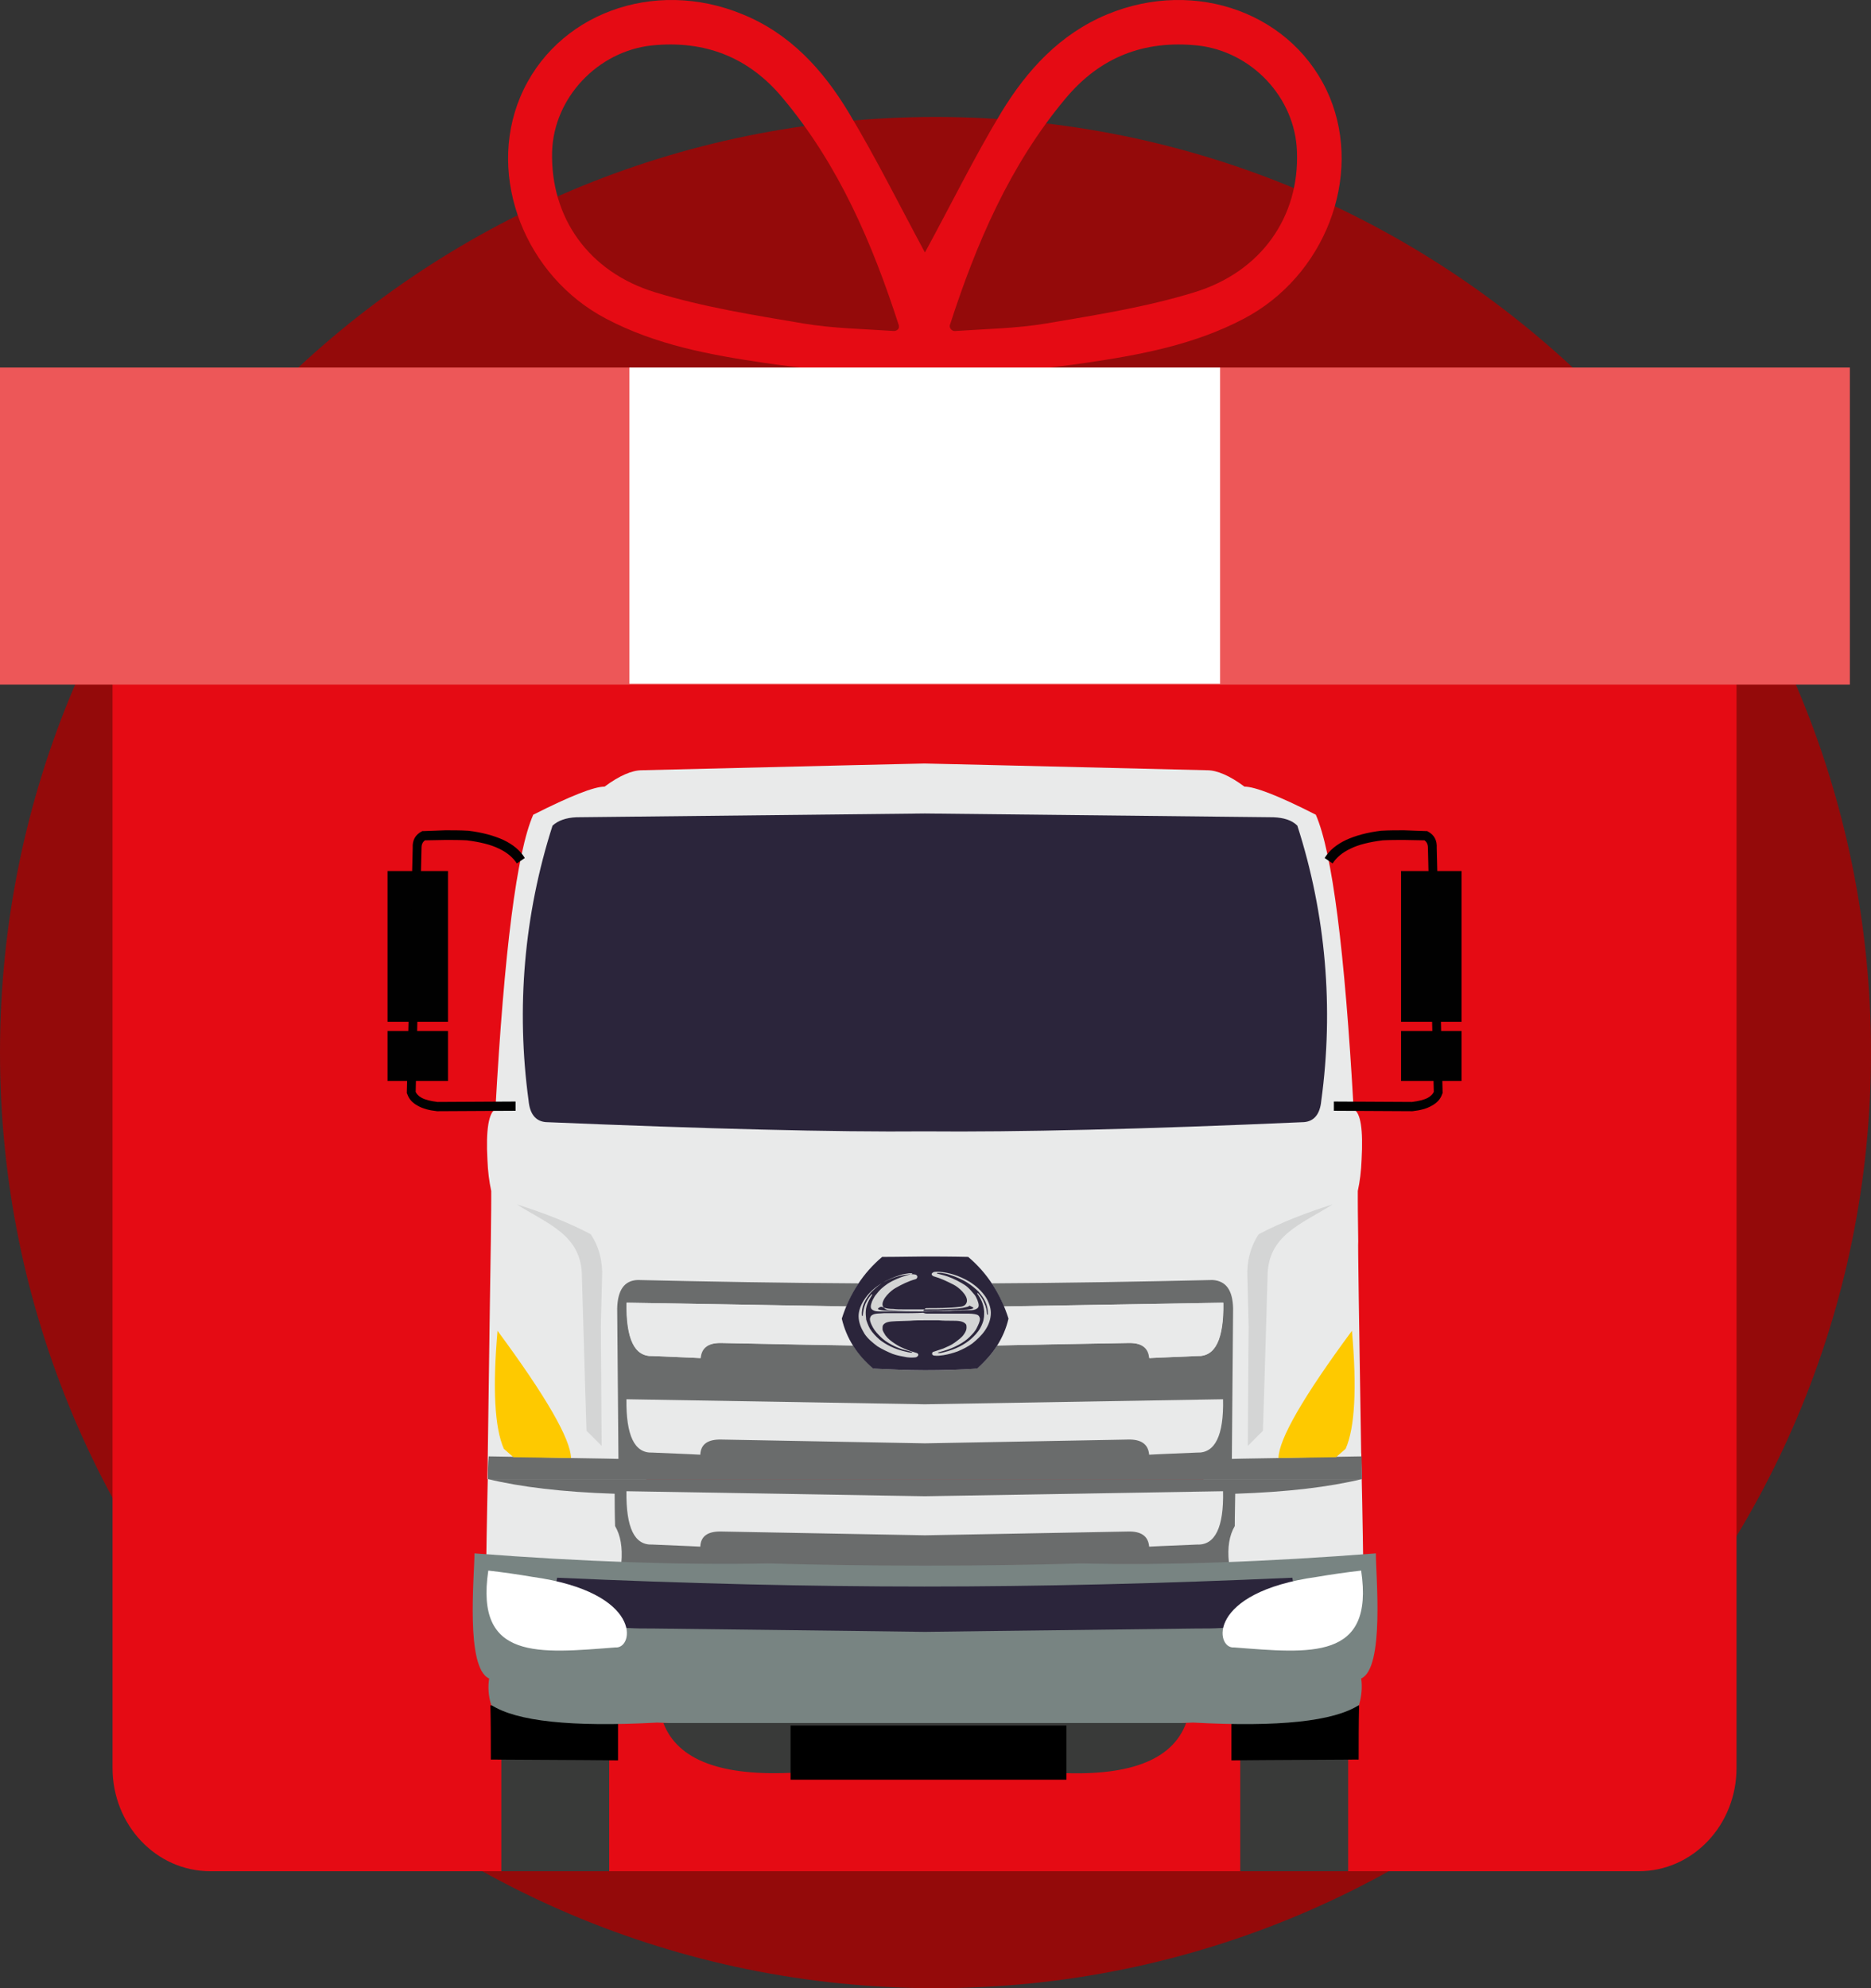 <svg width="48" height="51" viewBox="0 0 48 51" fill="none" xmlns="http://www.w3.org/2000/svg">
<rect x="0" y="0" width="48" height="51" fill="#333333" stroke="none"/>
<path d="M24 51C37.255 51 48 40.255 48 27C48 13.745 37.255 3 24 3C10.745 3 0 13.745 0 27C0 40.255 10.745 51 24 51Z" fill="#940A0A"/>
<path fill-rule="evenodd" clip-rule="evenodd" d="M42.04 48H5.396C4.007 48 2.887 46.815 2.887 45.35V17.205C2.887 15.74 4.007 14.555 5.396 14.555H42.04C43.43 14.555 44.55 15.74 44.55 17.205V45.35C44.55 46.815 43.43 48 42.04 48Z" fill="#E50B14"/>
<path fill-rule="evenodd" clip-rule="evenodd" d="M30.634 7.5C29.406 7.877 28.113 8.082 26.842 8.297C26.077 8.426 25.291 8.437 24.515 8.491C24.44 8.502 24.375 8.448 24.365 8.372C24.365 8.362 24.365 8.362 24.365 8.351C25.043 6.25 25.905 4.236 27.338 2.524C28.221 1.468 29.341 1.026 30.72 1.166C32.109 1.317 33.23 2.502 33.273 3.892C33.337 5.55 32.368 6.972 30.634 7.5ZM22.932 8.491C22.157 8.437 21.37 8.426 20.605 8.297C19.334 8.082 18.042 7.877 16.814 7.5C15.08 6.972 14.121 5.561 14.164 3.892C14.207 2.502 15.338 1.317 16.717 1.166C18.085 1.026 19.216 1.468 20.088 2.524C21.521 4.236 22.383 6.25 23.061 8.351C23.061 8.362 23.061 8.362 23.061 8.372C23.072 8.437 23.008 8.491 22.932 8.491ZM34.113 2.491C33.219 0.359 30.688 -0.579 28.404 0.369C27.187 0.876 26.347 1.802 25.69 2.879C24.989 4.042 24.386 5.27 23.729 6.477C23.072 5.259 22.469 4.042 21.769 2.879C21.112 1.791 20.272 0.865 19.055 0.369C16.771 -0.579 14.24 0.359 13.346 2.491C12.484 4.549 13.475 7.091 15.554 8.178C16.825 8.846 18.214 9.105 19.615 9.309C20.487 9.439 21.36 9.514 22.286 9.611L23.729 9.665L25.172 9.611C26.099 9.514 26.971 9.439 27.844 9.309C29.244 9.105 30.634 8.846 31.905 8.178C33.983 7.091 34.964 4.549 34.113 2.491Z" fill="#E50B14"/>
<path fill-rule="evenodd" clip-rule="evenodd" d="M30.989 37.196C33.262 37.229 34.576 37.25 34.921 37.283C34.964 39.2 34.974 40.169 34.974 40.169C32.389 40.299 31.172 40.363 31.301 40.363C30.87 38.618 30.763 37.563 30.989 37.196Z" fill="#E9EAEA"/>
<path fill-rule="evenodd" clip-rule="evenodd" d="M16.459 37.196C14.186 37.229 12.872 37.25 12.527 37.283C12.484 39.2 12.473 40.169 12.473 40.169C15.058 40.299 16.275 40.363 16.146 40.363C16.588 38.618 16.695 37.563 16.459 37.196Z" fill="#E9EAEA"/>
<path fill-rule="evenodd" clip-rule="evenodd" d="M34.931 37.94C34.867 33.89 34.834 31.865 34.845 31.843C34.834 31.154 34.834 30.798 34.834 30.798C34.834 30.637 34.834 30.55 34.834 30.55C34.888 30.303 34.92 30.044 34.931 29.753C34.974 28.978 34.91 28.547 34.727 28.45C34.5 24.378 34.177 21.858 33.757 20.899C32.809 20.415 32.195 20.178 31.926 20.178C31.549 19.898 31.226 19.758 30.967 19.758C26.131 19.639 23.718 19.585 23.718 19.585C23.718 19.585 21.295 19.639 16.469 19.758C16.211 19.758 15.888 19.898 15.511 20.178C15.241 20.178 14.638 20.415 13.68 20.899C13.259 21.858 12.936 24.378 12.71 28.45C12.538 28.547 12.462 28.978 12.505 29.753C12.516 30.044 12.549 30.303 12.602 30.55C12.602 30.55 12.602 30.637 12.602 30.798C12.602 30.798 12.602 31.143 12.592 31.843C12.592 31.865 12.559 33.9 12.505 37.94H34.931Z" fill="#E9EAEA"/>
<path d="M15.629 43.971H12.861V48H15.629V43.971Z" fill="#393A39"/>
<path fill-rule="evenodd" clip-rule="evenodd" d="M12.581 43.745C12.592 44.208 12.592 44.672 12.592 45.135C14.767 45.145 15.855 45.156 15.855 45.156C15.855 44.338 15.855 43.928 15.855 43.928L12.581 43.745Z" fill="black"/>
<path d="M34.587 43.971H31.818V48H34.587V43.971Z" fill="#393A39"/>
<path fill-rule="evenodd" clip-rule="evenodd" d="M34.867 43.745C34.856 44.208 34.856 44.672 34.856 45.135C32.68 45.145 31.592 45.156 31.592 45.156C31.592 44.338 31.592 43.928 31.592 43.928L34.867 43.745Z" fill="black"/>
<path fill-rule="evenodd" clip-rule="evenodd" d="M12.516 37.94H34.942C34.942 37.735 34.931 37.541 34.931 37.358C34.705 37.358 34.49 37.369 34.285 37.369C33.693 37.38 33.208 37.39 32.809 37.401C32.002 37.412 31.603 37.423 31.603 37.423C31.625 34.848 31.635 33.566 31.635 33.566C31.625 33.093 31.452 32.856 31.108 32.834C29.244 32.877 27.348 32.91 25.442 32.92C25.56 33.103 25.668 33.297 25.754 33.513C27.025 33.491 28.91 33.459 31.387 33.416C31.398 34.353 31.183 34.805 30.72 34.784C29.901 34.816 29.492 34.838 29.492 34.838C29.481 34.568 29.298 34.439 28.942 34.45C27.542 34.471 26.422 34.493 25.582 34.514C25.442 34.73 25.27 34.934 25.054 35.107C24.612 35.139 24.171 35.15 23.74 35.15C23.298 35.15 22.857 35.128 22.415 35.107C22.2 34.924 22.027 34.73 21.887 34.514C21.047 34.504 19.927 34.482 18.527 34.45C18.182 34.439 17.999 34.568 17.977 34.838C17.977 34.838 17.568 34.816 16.749 34.784C16.286 34.805 16.06 34.342 16.081 33.416C18.559 33.459 20.444 33.491 21.715 33.513C21.801 33.308 21.909 33.103 22.027 32.92C20.121 32.91 18.214 32.877 16.362 32.834C16.017 32.845 15.845 33.093 15.834 33.566C15.834 33.566 15.845 34.848 15.866 37.423C15.866 37.423 15.468 37.412 14.66 37.401C14.261 37.39 13.777 37.38 13.184 37.369C12.979 37.369 12.764 37.358 12.538 37.358C12.516 37.552 12.516 37.746 12.516 37.94Z" fill="#6A6C6C"/>
<path fill-rule="evenodd" clip-rule="evenodd" d="M31.678 39.146C31.678 39.146 31.678 38.866 31.689 38.317C33.025 38.274 34.102 38.144 34.942 37.94H12.516C13.356 38.144 14.434 38.274 15.769 38.317C15.769 38.866 15.78 39.146 15.78 39.146C15.92 39.383 15.974 39.695 15.941 40.083C17.277 40.137 18.537 40.148 19.722 40.126C22.361 40.202 25.108 40.202 27.747 40.126C28.932 40.148 30.192 40.137 31.528 40.083C31.485 39.695 31.538 39.383 31.678 39.146Z" fill="#6A6C6C"/>
<path fill-rule="evenodd" clip-rule="evenodd" d="M30.612 44.187C32.809 44.306 34.22 44.155 34.867 43.735C34.931 43.498 34.953 43.282 34.921 43.056C35.524 42.787 35.297 40.428 35.297 39.846C32.508 40.062 29.987 40.158 27.747 40.105C25.108 40.18 22.361 40.18 19.722 40.105C17.482 40.148 14.961 40.062 12.172 39.846C12.172 40.428 11.935 42.787 12.549 43.056C12.516 43.271 12.527 43.498 12.602 43.735C13.249 44.155 14.66 44.306 16.857 44.187C21.273 44.359 26.174 44.359 30.612 44.187Z" fill="#788482"/>
<path fill-rule="evenodd" clip-rule="evenodd" d="M23.729 29.021C21.37 29.042 18.117 28.956 14.003 28.784C13.744 28.762 13.593 28.579 13.561 28.235C13.238 25.865 13.443 23.463 14.175 21.179C14.315 21.05 14.52 20.975 14.789 20.964C20.745 20.899 23.729 20.867 23.729 20.867C23.729 20.867 26.713 20.899 32.669 20.964C32.938 20.975 33.143 21.039 33.283 21.179C34.016 23.452 34.22 25.865 33.897 28.235C33.865 28.579 33.714 28.762 33.456 28.784C29.33 28.967 26.088 29.042 23.729 29.021Z" fill="#2B253B"/>
<path fill-rule="evenodd" clip-rule="evenodd" d="M14.649 37.401C14.638 36.916 14.014 35.828 12.764 34.137C12.635 35.613 12.689 36.626 12.926 37.164C13.055 37.272 13.13 37.347 13.173 37.38L14.649 37.401Z" fill="#FEC900"/>
<path fill-rule="evenodd" clip-rule="evenodd" d="M17.019 44.198C17.385 45.156 18.516 45.577 20.422 45.469C22.555 45.469 23.665 45.469 23.729 45.469C23.794 45.469 24.892 45.469 27.025 45.469C28.932 45.587 30.073 45.167 30.429 44.198H17.019Z" fill="#393A39"/>
<path fill-rule="evenodd" clip-rule="evenodd" d="M20.282 44.262H23.546H23.718H27.359V45.652H23.718H23.546H20.282V44.262Z" fill="black"/>
<path fill-rule="evenodd" clip-rule="evenodd" d="M15.414 34.03C15.414 34.03 15.424 35.053 15.435 37.089C15.435 37.089 15.306 36.959 15.047 36.701C15.047 36.701 15.004 35.387 14.929 32.748C14.929 31.681 14.056 31.401 13.259 30.895C13.949 31.111 14.584 31.358 15.155 31.66C15.371 31.983 15.467 32.371 15.446 32.769L15.414 34.03Z" fill="#D4D5D5"/>
<path d="M11.493 22.343H9.942V26.21H11.493V22.343Z" fill="#010101"/>
<path d="M11.493 26.447H9.942V27.728H11.493V26.447Z" fill="#010101"/>
<path fill-rule="evenodd" clip-rule="evenodd" d="M13.259 22.149C13.162 21.998 13.012 21.869 12.807 21.772C12.592 21.664 12.312 21.599 11.978 21.556C11.795 21.546 11.611 21.546 11.428 21.546C11.256 21.546 11.073 21.556 10.9 21.556C10.847 21.599 10.814 21.653 10.814 21.75L10.664 28.008C10.685 28.062 10.739 28.116 10.814 28.159C10.911 28.213 11.051 28.245 11.224 28.267L13.227 28.256V28.493L11.213 28.504C11.008 28.482 10.847 28.439 10.717 28.364C10.577 28.288 10.491 28.192 10.448 28.062L10.437 28.041L10.588 21.75C10.577 21.556 10.653 21.416 10.814 21.33L10.836 21.319H10.857C11.041 21.309 11.234 21.309 11.428 21.298C11.622 21.298 11.805 21.298 11.999 21.309H12.01C12.376 21.352 12.678 21.438 12.915 21.546C13.162 21.664 13.346 21.815 13.464 22.009L13.259 22.149Z" fill="#010101"/>
<path fill-rule="evenodd" clip-rule="evenodd" d="M23.729 41.86C23.729 41.86 26.056 41.828 30.698 41.774C32.529 41.796 33.348 41.365 33.154 40.471C29.815 40.621 26.67 40.697 23.718 40.697C20.767 40.697 17.622 40.621 14.293 40.471C14.1 41.365 14.918 41.796 16.749 41.774C21.402 41.828 23.729 41.86 23.729 41.86Z" fill="#2B253B"/>
<path fill-rule="evenodd" clip-rule="evenodd" d="M23.729 34.547C23.729 34.547 25.463 34.514 28.932 34.45C29.276 34.439 29.459 34.568 29.481 34.837C29.481 34.837 29.89 34.816 30.709 34.784C31.172 34.805 31.398 34.342 31.377 33.416C26.282 33.502 23.729 33.545 23.729 33.545C23.729 33.545 21.176 33.502 16.071 33.416C16.06 34.353 16.275 34.805 16.738 34.784C17.557 34.816 17.966 34.837 17.966 34.837C17.977 34.568 18.16 34.439 18.516 34.45C21.984 34.514 23.729 34.547 23.729 34.547Z" fill="#E9EAEA"/>
<path fill-rule="evenodd" clip-rule="evenodd" d="M32.799 37.401C32.809 36.916 33.434 35.828 34.684 34.137C34.813 35.613 34.759 36.626 34.522 37.164C34.393 37.272 34.317 37.347 34.274 37.38L32.799 37.401Z" fill="#FEC900"/>
<path fill-rule="evenodd" clip-rule="evenodd" d="M32.034 34.03C32.034 34.03 32.023 35.053 32.012 37.089C32.012 37.089 32.142 36.959 32.4 36.701C32.4 36.701 32.443 35.387 32.519 32.748C32.519 31.681 33.391 31.401 34.188 30.895C33.499 31.111 32.863 31.358 32.292 31.66C32.077 31.983 31.98 32.371 32.002 32.769L32.034 34.03Z" fill="#D4D5D5"/>
<path d="M37.495 22.343H35.944V26.21H37.495V22.343Z" fill="#010101"/>
<path d="M37.495 26.447H35.944V27.728H37.495V26.447Z" fill="#010101"/>
<path fill-rule="evenodd" clip-rule="evenodd" d="M34.188 22.149C34.285 21.998 34.436 21.869 34.641 21.772C34.856 21.664 35.136 21.599 35.47 21.556C35.653 21.546 35.836 21.546 36.019 21.546C36.191 21.546 36.375 21.556 36.547 21.556C36.601 21.599 36.633 21.653 36.633 21.75L36.784 28.008C36.762 28.062 36.709 28.116 36.633 28.159C36.536 28.213 36.396 28.245 36.224 28.267L34.22 28.256V28.493L36.235 28.504C36.439 28.482 36.601 28.439 36.73 28.364C36.87 28.288 36.956 28.192 36.999 28.062L37.01 28.041L36.859 21.75C36.87 21.556 36.795 21.416 36.633 21.33L36.612 21.319H36.59C36.407 21.309 36.213 21.309 36.019 21.298C35.825 21.298 35.642 21.298 35.448 21.309H35.438C35.071 21.352 34.77 21.438 34.533 21.546C34.285 21.664 34.102 21.815 33.983 22.009L34.188 22.149Z" fill="#010101"/>
<path fill-rule="evenodd" clip-rule="evenodd" d="M23.729 37.024C23.729 37.024 25.463 36.992 28.932 36.927C29.276 36.916 29.459 37.045 29.481 37.315C29.481 37.315 29.89 37.293 30.709 37.261C31.172 37.282 31.398 36.819 31.377 35.893C26.282 35.979 23.729 36.022 23.729 36.022C23.729 36.022 21.176 35.979 16.071 35.893C16.06 36.819 16.275 37.282 16.738 37.261C17.557 37.293 17.966 37.315 17.966 37.315C17.977 37.045 18.16 36.916 18.516 36.927C21.984 36.992 23.729 37.024 23.729 37.024Z" fill="#E9EAEA"/>
<path fill-rule="evenodd" clip-rule="evenodd" d="M23.729 39.383C23.729 39.383 25.463 39.351 28.932 39.286C29.276 39.275 29.459 39.404 29.481 39.674C29.481 39.674 29.89 39.652 30.709 39.62C31.172 39.642 31.398 39.178 31.377 38.252C26.282 38.338 23.729 38.381 23.729 38.381C23.729 38.381 21.176 38.338 16.071 38.252C16.06 39.189 16.275 39.642 16.738 39.62C17.557 39.652 17.966 39.674 17.966 39.674C17.977 39.404 18.16 39.275 18.516 39.286C21.984 39.351 23.729 39.383 23.729 39.383Z" fill="#E9EAEA"/>
<path fill-rule="evenodd" clip-rule="evenodd" d="M23.729 35.15C23.288 35.15 22.846 35.128 22.404 35.107C21.984 34.751 21.715 34.331 21.596 33.825C21.801 33.179 22.146 32.651 22.631 32.242C22.631 32.242 23.008 32.242 23.74 32.231C24.472 32.231 24.839 32.242 24.839 32.242C25.323 32.651 25.668 33.179 25.873 33.825C25.754 34.331 25.474 34.751 25.065 35.107C24.612 35.139 24.171 35.15 23.729 35.15Z" fill="#2B253B"/>
<path fill-rule="evenodd" clip-rule="evenodd" d="M15.791 42.259C13.83 42.41 12.182 42.603 12.527 40.288C12.904 40.331 13.281 40.385 13.658 40.449C16.512 40.848 16.265 42.302 15.791 42.259Z" fill="white"/>
<path fill-rule="evenodd" clip-rule="evenodd" d="M31.657 42.259C33.617 42.41 35.265 42.603 34.92 40.288C34.544 40.331 34.166 40.385 33.789 40.449C30.935 40.848 31.183 42.302 31.657 42.259Z" fill="white"/>
<path fill-rule="evenodd" clip-rule="evenodd" d="M23.783 33.696C23.977 33.696 24.171 33.696 24.365 33.696C24.44 33.696 24.505 33.696 24.58 33.696C24.645 33.696 24.72 33.696 24.785 33.696C24.882 33.696 24.989 33.696 25.076 33.728C25.119 33.75 25.13 33.782 25.14 33.825V33.836C25.14 33.9 25.097 33.987 25.065 34.051C25.022 34.148 24.946 34.224 24.871 34.299C24.742 34.428 24.483 34.579 24.203 34.654C24.171 34.665 24.117 34.676 24.085 34.687C24.052 34.697 24.063 34.708 24.085 34.708C24.128 34.708 24.182 34.697 24.214 34.687C24.526 34.611 24.753 34.482 24.903 34.353C24.989 34.277 25.086 34.181 25.151 34.062C25.194 33.987 25.237 33.868 25.237 33.825C25.248 33.771 25.248 33.739 25.248 33.642C25.237 33.491 25.194 33.362 25.097 33.222C25.086 33.211 25.086 33.2 25.076 33.19C25.076 33.19 25.065 33.179 25.076 33.168C25.086 33.168 25.097 33.179 25.097 33.179C25.172 33.265 25.216 33.33 25.248 33.416C25.302 33.523 25.313 33.61 25.323 33.706C25.323 33.728 25.345 33.739 25.345 33.706C25.345 33.599 25.323 33.491 25.28 33.394C25.226 33.276 25.172 33.222 25.108 33.136C25.022 33.05 24.925 32.974 24.828 32.91C24.677 32.812 24.515 32.748 24.343 32.694C24.279 32.672 24.203 32.662 24.128 32.651C24.106 32.651 24.085 32.651 24.052 32.651C24.041 32.651 24.02 32.672 24.052 32.672C24.095 32.683 24.139 32.694 24.182 32.705C24.354 32.748 24.515 32.823 24.666 32.91C24.796 32.985 24.849 33.028 25 33.211C25.022 33.233 25.054 33.297 25.076 33.351C25.086 33.383 25.108 33.437 25.108 33.48C25.108 33.523 25.097 33.545 25.065 33.566C25 33.61 24.936 33.61 24.849 33.61C24.785 33.61 24.72 33.61 24.655 33.62C24.559 33.62 24.472 33.62 24.375 33.631C24.171 33.631 23.966 33.642 23.762 33.642C23.74 33.642 23.718 33.642 23.697 33.642C23.492 33.642 23.277 33.642 23.072 33.642C22.975 33.642 22.878 33.642 22.792 33.642C22.727 33.642 22.663 33.642 22.598 33.642C22.501 33.642 22.447 33.642 22.383 33.599C22.351 33.577 22.34 33.556 22.34 33.513C22.34 33.47 22.361 33.416 22.372 33.383C22.393 33.33 22.437 33.265 22.447 33.243C22.587 33.06 22.652 33.017 22.77 32.931C22.921 32.834 23.083 32.77 23.255 32.716C23.298 32.705 23.341 32.694 23.384 32.683C23.417 32.672 23.406 32.662 23.384 32.662C23.363 32.662 23.341 32.662 23.32 32.662C23.244 32.672 23.169 32.683 23.105 32.705C22.932 32.759 22.771 32.823 22.62 32.92C22.523 32.985 22.426 33.071 22.34 33.157C22.275 33.243 22.221 33.308 22.167 33.426C22.124 33.523 22.103 33.642 22.113 33.739C22.113 33.771 22.135 33.76 22.135 33.739C22.146 33.642 22.157 33.556 22.2 33.448C22.243 33.362 22.275 33.297 22.351 33.211C22.361 33.2 22.372 33.19 22.372 33.2C22.372 33.211 22.372 33.211 22.372 33.222C22.361 33.233 22.361 33.243 22.351 33.254C22.264 33.394 22.21 33.523 22.21 33.674C22.21 33.76 22.221 33.793 22.221 33.847C22.232 33.89 22.275 34.008 22.318 34.084C22.383 34.191 22.48 34.288 22.566 34.364C22.717 34.482 22.943 34.611 23.255 34.676C23.298 34.687 23.341 34.697 23.384 34.697C23.406 34.697 23.417 34.687 23.384 34.676C23.341 34.665 23.298 34.654 23.266 34.644C22.986 34.579 22.727 34.428 22.598 34.299C22.523 34.224 22.447 34.148 22.394 34.051C22.361 33.987 22.318 33.911 22.318 33.836C22.318 33.836 22.318 33.836 22.318 33.825C22.329 33.782 22.34 33.75 22.383 33.728C22.458 33.685 22.577 33.696 22.674 33.685C22.738 33.685 22.814 33.685 22.878 33.685C22.954 33.685 23.018 33.685 23.094 33.685C23.288 33.685 23.492 33.685 23.686 33.674C23.74 33.696 23.762 33.696 23.783 33.696ZM23.783 33.631C23.762 33.631 23.74 33.631 23.718 33.631C23.578 33.631 23.438 33.631 23.298 33.631C23.201 33.631 23.104 33.631 23.008 33.631C22.921 33.631 22.835 33.631 22.749 33.62C22.663 33.62 22.555 33.599 22.534 33.588C22.523 33.577 22.523 33.566 22.534 33.556C22.555 33.545 22.577 33.523 22.598 33.523C22.609 33.523 22.62 33.523 22.631 33.523C22.652 33.534 22.652 33.545 22.674 33.545C22.76 33.566 22.814 33.577 22.921 33.577C22.997 33.588 23.083 33.588 23.158 33.588C23.341 33.588 23.46 33.588 23.718 33.588C23.74 33.588 23.762 33.588 23.783 33.588C24.041 33.588 24.149 33.588 24.332 33.577C24.408 33.577 24.494 33.566 24.569 33.566C24.677 33.556 24.731 33.545 24.817 33.523C24.839 33.513 24.849 33.513 24.86 33.502C24.871 33.491 24.882 33.491 24.892 33.502C24.914 33.513 24.936 33.523 24.957 33.534C24.968 33.545 24.979 33.556 24.957 33.566C24.936 33.577 24.828 33.599 24.742 33.599C24.655 33.61 24.569 33.61 24.483 33.61C24.386 33.61 24.289 33.62 24.192 33.62C24.052 33.631 23.912 33.631 23.783 33.631ZM23.772 33.556C24.052 33.556 24.354 33.556 24.623 33.523C24.763 33.513 24.796 33.437 24.806 33.383C24.828 33.222 24.591 33.017 24.462 32.953C24.289 32.866 24.139 32.791 23.945 32.737C23.923 32.726 23.901 32.705 23.901 32.683C23.901 32.662 23.934 32.64 23.955 32.629C24.02 32.619 24.085 32.619 24.149 32.629C24.257 32.64 24.354 32.662 24.462 32.694C24.602 32.737 24.742 32.802 24.871 32.877C25.043 32.985 25.183 33.114 25.291 33.276C25.366 33.394 25.42 33.545 25.42 33.674C25.42 33.836 25.366 33.987 25.27 34.127C25.183 34.256 25.065 34.364 24.946 34.461C24.828 34.547 24.699 34.611 24.569 34.665C24.451 34.708 24.332 34.741 24.203 34.762C24.128 34.773 24.052 34.784 23.966 34.773C23.945 34.773 23.912 34.751 23.912 34.73C23.912 34.708 23.923 34.676 23.945 34.676C24.009 34.654 24.117 34.622 24.203 34.59C24.3 34.547 24.408 34.504 24.494 34.439C24.58 34.374 24.677 34.31 24.731 34.224C24.763 34.181 24.796 34.116 24.796 34.062C24.796 34.03 24.796 33.997 24.785 33.976C24.72 33.879 24.559 33.879 24.429 33.879C24.311 33.879 24.203 33.879 24.085 33.868C23.966 33.868 23.837 33.868 23.718 33.868C23.6 33.868 23.471 33.868 23.352 33.879C23.234 33.879 23.126 33.89 23.008 33.89C22.878 33.9 22.717 33.89 22.652 33.997C22.641 34.019 22.641 34.062 22.641 34.094C22.641 34.137 22.684 34.202 22.717 34.256C22.781 34.342 22.867 34.407 22.964 34.471C23.061 34.536 23.158 34.579 23.266 34.622C23.341 34.654 23.46 34.687 23.524 34.708C23.546 34.719 23.568 34.741 23.557 34.762C23.557 34.784 23.524 34.805 23.503 34.816C23.428 34.827 23.352 34.827 23.266 34.816C23.148 34.794 23.018 34.773 22.9 34.73C22.771 34.676 22.631 34.611 22.512 34.536C22.383 34.439 22.264 34.342 22.178 34.213C22.092 34.073 22.027 33.922 22.027 33.76C22.027 33.631 22.081 33.48 22.157 33.362C22.264 33.19 22.404 33.06 22.566 32.953C22.695 32.866 22.846 32.802 22.975 32.759C23.083 32.726 23.18 32.705 23.288 32.694C23.352 32.683 23.417 32.683 23.481 32.694C23.503 32.694 23.535 32.726 23.535 32.748C23.535 32.769 23.524 32.802 23.492 32.812C23.298 32.866 23.148 32.942 22.975 33.039C22.857 33.103 22.62 33.319 22.641 33.48C22.652 33.523 22.684 33.599 22.824 33.61C23.105 33.631 23.406 33.631 23.686 33.631C23.729 33.556 23.751 33.556 23.772 33.556Z" fill="#D4D5D5"/>
<path d="M47.458 9.428H0V17.56H47.458V9.428Z" fill="#ED5758"/>
<path d="M31.301 9.428H16.146V17.539H31.301V9.428Z" fill="white"/>
</svg>
